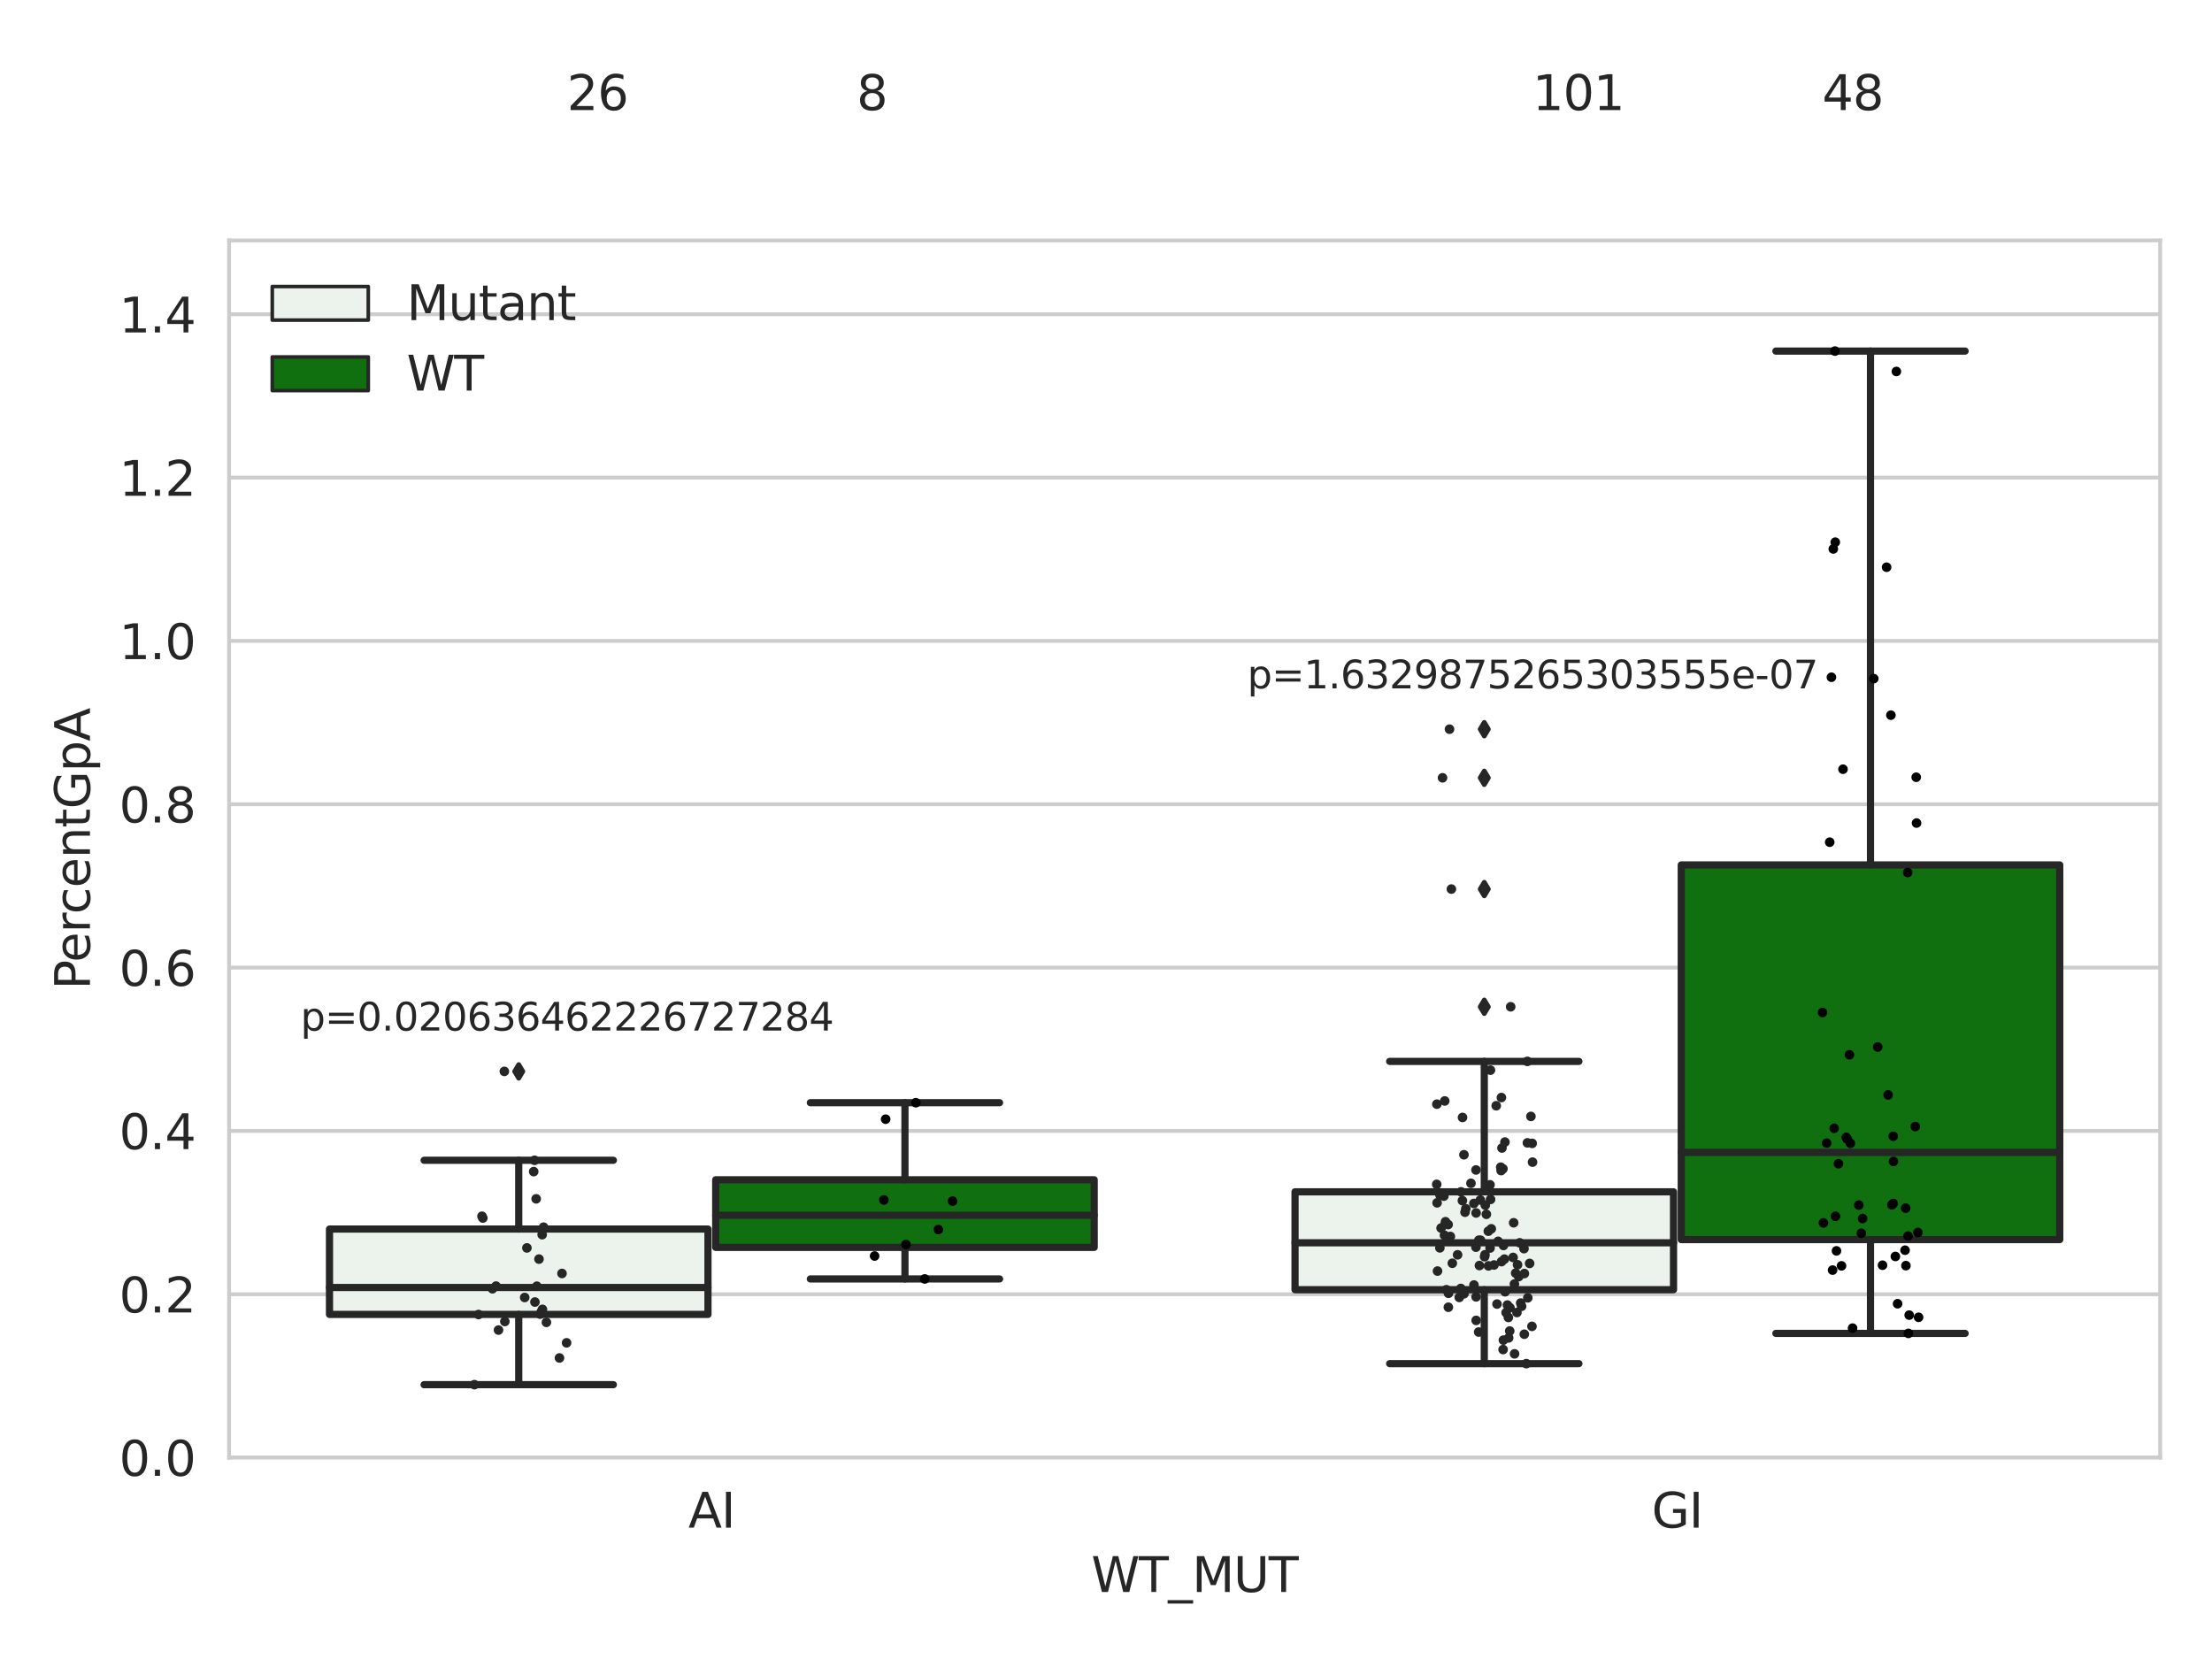<?xml version="1.0" encoding="utf-8" standalone="no"?>
<!DOCTYPE svg PUBLIC "-//W3C//DTD SVG 1.1//EN"
  "http://www.w3.org/Graphics/SVG/1.1/DTD/svg11.dtd">
<svg xmlns:xlink="http://www.w3.org/1999/xlink" width="460.8pt" height="345.6pt" viewBox="0 0 460.8 345.6" xmlns="http://www.w3.org/2000/svg" version="1.1">
 <defs>
  <style type="text/css">*{stroke-linejoin: round; stroke-linecap: butt}</style>
 </defs>
 <g id="figure_1">
  <g id="patch_1">
   <path d="M 0 345.6 
L 460.8 345.6 
L 460.8 0 
L 0 0 
z
" style="fill: #ffffff"/>
  </g>
  <g id="axes_1">
   <g id="patch_2">
    <path d="M 47.72 303.64 
L 450 303.64 
L 450 50.085 
L 47.72 50.085 
z
" style="fill: #ffffff"/>
   </g>
   <g id="matplotlib.axis_1">
    <g id="xtick_1">
     <g id="text_1">
      <!-- AI -->
      <g style="fill: #262626" transform="translate(143.395 318.238)scale(0.1 -0.1)">
       <defs>
        <path id="DejaVuSans-41" d="M 2188 4044 
L 1331 1722 
L 3047 1722 
L 2188 4044 
z
M 1831 4666 
L 2547 4666 
L 4325 0 
L 3669 0 
L 3244 1197 
L 1141 1197 
L 716 0 
L 50 0 
L 1831 4666 
z
" transform="scale(0.016)"/>
        <path id="DejaVuSans-49" d="M 628 4666 
L 1259 4666 
L 1259 0 
L 628 0 
L 628 4666 
z
" transform="scale(0.016)"/>
       </defs>
       <use xlink:href="#DejaVuSans-41"/>
       <use xlink:href="#DejaVuSans-49" x="68.408"/>
      </g>
     </g>
    </g>
    <g id="xtick_2">
     <g id="text_2">
      <!-- GI -->
      <g style="fill: #262626" transform="translate(344.081 318.238)scale(0.1 -0.1)">
       <defs>
        <path id="DejaVuSans-47" d="M 3809 666 
L 3809 1919 
L 2778 1919 
L 2778 2438 
L 4434 2438 
L 4434 434 
Q 4069 175 3628 42 
Q 3188 -91 2688 -91 
Q 1594 -91 976 548 
Q 359 1188 359 2328 
Q 359 3472 976 4111 
Q 1594 4750 2688 4750 
Q 3144 4750 3555 4637 
Q 3966 4525 4313 4306 
L 4313 3634 
Q 3963 3931 3569 4081 
Q 3175 4231 2741 4231 
Q 1884 4231 1454 3753 
Q 1025 3275 1025 2328 
Q 1025 1384 1454 906 
Q 1884 428 2741 428 
Q 3075 428 3337 486 
Q 3600 544 3809 666 
z
" transform="scale(0.016)"/>
       </defs>
       <use xlink:href="#DejaVuSans-47"/>
       <use xlink:href="#DejaVuSans-49" x="77.49"/>
      </g>
     </g>
    </g>
    <g id="text_3">
     <!-- WT_MUT -->
     <g style="fill: #262626" transform="translate(227.335 331.638)scale(0.1 -0.1)">
      <defs>
       <path id="DejaVuSans-57" d="M 213 4666 
L 850 4666 
L 1831 722 
L 2809 4666 
L 3519 4666 
L 4500 722 
L 5478 4666 
L 6119 4666 
L 4947 0 
L 4153 0 
L 3169 4050 
L 2175 0 
L 1381 0 
L 213 4666 
z
" transform="scale(0.016)"/>
       <path id="DejaVuSans-54" d="M -19 4666 
L 3928 4666 
L 3928 4134 
L 2272 4134 
L 2272 0 
L 1638 0 
L 1638 4134 
L -19 4134 
L -19 4666 
z
" transform="scale(0.016)"/>
       <path id="DejaVuSans-5f" d="M 3263 -1063 
L 3263 -1509 
L -63 -1509 
L -63 -1063 
L 3263 -1063 
z
" transform="scale(0.016)"/>
       <path id="DejaVuSans-4d" d="M 628 4666 
L 1569 4666 
L 2759 1491 
L 3956 4666 
L 4897 4666 
L 4897 0 
L 4281 0 
L 4281 4097 
L 3078 897 
L 2444 897 
L 1241 4097 
L 1241 0 
L 628 0 
L 628 4666 
z
" transform="scale(0.016)"/>
       <path id="DejaVuSans-55" d="M 556 4666 
L 1191 4666 
L 1191 1831 
Q 1191 1081 1462 751 
Q 1734 422 2344 422 
Q 2950 422 3222 751 
Q 3494 1081 3494 1831 
L 3494 4666 
L 4128 4666 
L 4128 1753 
Q 4128 841 3676 375 
Q 3225 -91 2344 -91 
Q 1459 -91 1007 375 
Q 556 841 556 1753 
L 556 4666 
z
" transform="scale(0.016)"/>
      </defs>
      <use xlink:href="#DejaVuSans-57"/>
      <use xlink:href="#DejaVuSans-54" x="98.877"/>
      <use xlink:href="#DejaVuSans-5f" x="159.961"/>
      <use xlink:href="#DejaVuSans-4d" x="209.961"/>
      <use xlink:href="#DejaVuSans-55" x="296.24"/>
      <use xlink:href="#DejaVuSans-54" x="369.434"/>
     </g>
    </g>
   </g>
   <g id="matplotlib.axis_2">
    <g id="ytick_1">
     <g id="line2d_1">
      <path d="M 47.72 303.64 
L 450 303.64 
" clip-path="url(#p37391894bb)" style="fill: none; stroke: #cccccc; stroke-width: 0.8; stroke-linecap: round"/>
     </g>
     <g id="text_4">
      <!-- 0.0 -->
      <g style="fill: #262626" transform="translate(24.817 307.439)scale(0.1 -0.1)">
       <defs>
        <path id="DejaVuSans-30" d="M 2034 4250 
Q 1547 4250 1301 3770 
Q 1056 3291 1056 2328 
Q 1056 1369 1301 889 
Q 1547 409 2034 409 
Q 2525 409 2770 889 
Q 3016 1369 3016 2328 
Q 3016 3291 2770 3770 
Q 2525 4250 2034 4250 
z
M 2034 4750 
Q 2819 4750 3233 4129 
Q 3647 3509 3647 2328 
Q 3647 1150 3233 529 
Q 2819 -91 2034 -91 
Q 1250 -91 836 529 
Q 422 1150 422 2328 
Q 422 3509 836 4129 
Q 1250 4750 2034 4750 
z
" transform="scale(0.016)"/>
        <path id="DejaVuSans-2e" d="M 684 794 
L 1344 794 
L 1344 0 
L 684 0 
L 684 794 
z
" transform="scale(0.016)"/>
       </defs>
       <use xlink:href="#DejaVuSans-30"/>
       <use xlink:href="#DejaVuSans-2e" x="63.623"/>
       <use xlink:href="#DejaVuSans-30" x="95.41"/>
      </g>
     </g>
    </g>
    <g id="ytick_2">
     <g id="line2d_2">
      <path d="M 47.72 269.614 
L 450 269.614 
" clip-path="url(#p37391894bb)" style="fill: none; stroke: #cccccc; stroke-width: 0.8; stroke-linecap: round"/>
     </g>
     <g id="text_5">
      <!-- 0.2 -->
      <g style="fill: #262626" transform="translate(24.817 273.413)scale(0.1 -0.1)">
       <defs>
        <path id="DejaVuSans-32" d="M 1228 531 
L 3431 531 
L 3431 0 
L 469 0 
L 469 531 
Q 828 903 1448 1529 
Q 2069 2156 2228 2338 
Q 2531 2678 2651 2914 
Q 2772 3150 2772 3378 
Q 2772 3750 2511 3984 
Q 2250 4219 1831 4219 
Q 1534 4219 1204 4116 
Q 875 4013 500 3803 
L 500 4441 
Q 881 4594 1212 4672 
Q 1544 4750 1819 4750 
Q 2544 4750 2975 4387 
Q 3406 4025 3406 3419 
Q 3406 3131 3298 2873 
Q 3191 2616 2906 2266 
Q 2828 2175 2409 1742 
Q 1991 1309 1228 531 
z
" transform="scale(0.016)"/>
       </defs>
       <use xlink:href="#DejaVuSans-30"/>
       <use xlink:href="#DejaVuSans-2e" x="63.623"/>
       <use xlink:href="#DejaVuSans-32" x="95.41"/>
      </g>
     </g>
    </g>
    <g id="ytick_3">
     <g id="line2d_3">
      <path d="M 47.72 235.589 
L 450 235.589 
" clip-path="url(#p37391894bb)" style="fill: none; stroke: #cccccc; stroke-width: 0.8; stroke-linecap: round"/>
     </g>
     <g id="text_6">
      <!-- 0.4 -->
      <g style="fill: #262626" transform="translate(24.817 239.388)scale(0.1 -0.1)">
       <defs>
        <path id="DejaVuSans-34" d="M 2419 4116 
L 825 1625 
L 2419 1625 
L 2419 4116 
z
M 2253 4666 
L 3047 4666 
L 3047 1625 
L 3713 1625 
L 3713 1100 
L 3047 1100 
L 3047 0 
L 2419 0 
L 2419 1100 
L 313 1100 
L 313 1709 
L 2253 4666 
z
" transform="scale(0.016)"/>
       </defs>
       <use xlink:href="#DejaVuSans-30"/>
       <use xlink:href="#DejaVuSans-2e" x="63.623"/>
       <use xlink:href="#DejaVuSans-34" x="95.41"/>
      </g>
     </g>
    </g>
    <g id="ytick_4">
     <g id="line2d_4">
      <path d="M 47.72 201.563 
L 450 201.563 
" clip-path="url(#p37391894bb)" style="fill: none; stroke: #cccccc; stroke-width: 0.8; stroke-linecap: round"/>
     </g>
     <g id="text_7">
      <!-- 0.6 -->
      <g style="fill: #262626" transform="translate(24.817 205.362)scale(0.1 -0.1)">
       <defs>
        <path id="DejaVuSans-36" d="M 2113 2584 
Q 1688 2584 1439 2293 
Q 1191 2003 1191 1497 
Q 1191 994 1439 701 
Q 1688 409 2113 409 
Q 2538 409 2786 701 
Q 3034 994 3034 1497 
Q 3034 2003 2786 2293 
Q 2538 2584 2113 2584 
z
M 3366 4563 
L 3366 3988 
Q 3128 4100 2886 4159 
Q 2644 4219 2406 4219 
Q 1781 4219 1451 3797 
Q 1122 3375 1075 2522 
Q 1259 2794 1537 2939 
Q 1816 3084 2150 3084 
Q 2853 3084 3261 2657 
Q 3669 2231 3669 1497 
Q 3669 778 3244 343 
Q 2819 -91 2113 -91 
Q 1303 -91 875 529 
Q 447 1150 447 2328 
Q 447 3434 972 4092 
Q 1497 4750 2381 4750 
Q 2619 4750 2861 4703 
Q 3103 4656 3366 4563 
z
" transform="scale(0.016)"/>
       </defs>
       <use xlink:href="#DejaVuSans-30"/>
       <use xlink:href="#DejaVuSans-2e" x="63.623"/>
       <use xlink:href="#DejaVuSans-36" x="95.41"/>
      </g>
     </g>
    </g>
    <g id="ytick_5">
     <g id="line2d_5">
      <path d="M 47.72 167.537 
L 450 167.537 
" clip-path="url(#p37391894bb)" style="fill: none; stroke: #cccccc; stroke-width: 0.8; stroke-linecap: round"/>
     </g>
     <g id="text_8">
      <!-- 0.8 -->
      <g style="fill: #262626" transform="translate(24.817 171.336)scale(0.1 -0.1)">
       <defs>
        <path id="DejaVuSans-38" d="M 2034 2216 
Q 1584 2216 1326 1975 
Q 1069 1734 1069 1313 
Q 1069 891 1326 650 
Q 1584 409 2034 409 
Q 2484 409 2743 651 
Q 3003 894 3003 1313 
Q 3003 1734 2745 1975 
Q 2488 2216 2034 2216 
z
M 1403 2484 
Q 997 2584 770 2862 
Q 544 3141 544 3541 
Q 544 4100 942 4425 
Q 1341 4750 2034 4750 
Q 2731 4750 3128 4425 
Q 3525 4100 3525 3541 
Q 3525 3141 3298 2862 
Q 3072 2584 2669 2484 
Q 3125 2378 3379 2068 
Q 3634 1759 3634 1313 
Q 3634 634 3220 271 
Q 2806 -91 2034 -91 
Q 1263 -91 848 271 
Q 434 634 434 1313 
Q 434 1759 690 2068 
Q 947 2378 1403 2484 
z
M 1172 3481 
Q 1172 3119 1398 2916 
Q 1625 2713 2034 2713 
Q 2441 2713 2670 2916 
Q 2900 3119 2900 3481 
Q 2900 3844 2670 4047 
Q 2441 4250 2034 4250 
Q 1625 4250 1398 4047 
Q 1172 3844 1172 3481 
z
" transform="scale(0.016)"/>
       </defs>
       <use xlink:href="#DejaVuSans-30"/>
       <use xlink:href="#DejaVuSans-2e" x="63.623"/>
       <use xlink:href="#DejaVuSans-38" x="95.41"/>
      </g>
     </g>
    </g>
    <g id="ytick_6">
     <g id="line2d_6">
      <path d="M 47.72 133.511 
L 450 133.511 
" clip-path="url(#p37391894bb)" style="fill: none; stroke: #cccccc; stroke-width: 0.8; stroke-linecap: round"/>
     </g>
     <g id="text_9">
      <!-- 1.0 -->
      <g style="fill: #262626" transform="translate(24.817 137.311)scale(0.1 -0.1)">
       <defs>
        <path id="DejaVuSans-31" d="M 794 531 
L 1825 531 
L 1825 4091 
L 703 3866 
L 703 4441 
L 1819 4666 
L 2450 4666 
L 2450 531 
L 3481 531 
L 3481 0 
L 794 0 
L 794 531 
z
" transform="scale(0.016)"/>
       </defs>
       <use xlink:href="#DejaVuSans-31"/>
       <use xlink:href="#DejaVuSans-2e" x="63.623"/>
       <use xlink:href="#DejaVuSans-30" x="95.41"/>
      </g>
     </g>
    </g>
    <g id="ytick_7">
     <g id="line2d_7">
      <path d="M 47.72 99.486 
L 450 99.486 
" clip-path="url(#p37391894bb)" style="fill: none; stroke: #cccccc; stroke-width: 0.8; stroke-linecap: round"/>
     </g>
     <g id="text_10">
      <!-- 1.2 -->
      <g style="fill: #262626" transform="translate(24.817 103.285)scale(0.1 -0.1)">
       <use xlink:href="#DejaVuSans-31"/>
       <use xlink:href="#DejaVuSans-2e" x="63.623"/>
       <use xlink:href="#DejaVuSans-32" x="95.41"/>
      </g>
     </g>
    </g>
    <g id="ytick_8">
     <g id="line2d_8">
      <path d="M 47.72 65.46 
L 450 65.46 
" clip-path="url(#p37391894bb)" style="fill: none; stroke: #cccccc; stroke-width: 0.8; stroke-linecap: round"/>
     </g>
     <g id="text_11">
      <!-- 1.4 -->
      <g style="fill: #262626" transform="translate(24.817 69.259)scale(0.1 -0.1)">
       <use xlink:href="#DejaVuSans-31"/>
       <use xlink:href="#DejaVuSans-2e" x="63.623"/>
       <use xlink:href="#DejaVuSans-34" x="95.41"/>
      </g>
     </g>
    </g>
    <g id="text_12">
     <!-- PercentGpA -->
     <g style="fill: #262626" transform="translate(18.737 206.139)rotate(-90)scale(0.1 -0.1)">
      <defs>
       <path id="DejaVuSans-50" d="M 1259 4147 
L 1259 2394 
L 2053 2394 
Q 2494 2394 2734 2622 
Q 2975 2850 2975 3272 
Q 2975 3691 2734 3919 
Q 2494 4147 2053 4147 
L 1259 4147 
z
M 628 4666 
L 2053 4666 
Q 2838 4666 3239 4311 
Q 3641 3956 3641 3272 
Q 3641 2581 3239 2228 
Q 2838 1875 2053 1875 
L 1259 1875 
L 1259 0 
L 628 0 
L 628 4666 
z
" transform="scale(0.016)"/>
       <path id="DejaVuSans-65" d="M 3597 1894 
L 3597 1613 
L 953 1613 
Q 991 1019 1311 708 
Q 1631 397 2203 397 
Q 2534 397 2845 478 
Q 3156 559 3463 722 
L 3463 178 
Q 3153 47 2828 -22 
Q 2503 -91 2169 -91 
Q 1331 -91 842 396 
Q 353 884 353 1716 
Q 353 2575 817 3079 
Q 1281 3584 2069 3584 
Q 2775 3584 3186 3129 
Q 3597 2675 3597 1894 
z
M 3022 2063 
Q 3016 2534 2758 2815 
Q 2500 3097 2075 3097 
Q 1594 3097 1305 2825 
Q 1016 2553 972 2059 
L 3022 2063 
z
" transform="scale(0.016)"/>
       <path id="DejaVuSans-72" d="M 2631 2963 
Q 2534 3019 2420 3045 
Q 2306 3072 2169 3072 
Q 1681 3072 1420 2755 
Q 1159 2438 1159 1844 
L 1159 0 
L 581 0 
L 581 3500 
L 1159 3500 
L 1159 2956 
Q 1341 3275 1631 3429 
Q 1922 3584 2338 3584 
Q 2397 3584 2469 3576 
Q 2541 3569 2628 3553 
L 2631 2963 
z
" transform="scale(0.016)"/>
       <path id="DejaVuSans-63" d="M 3122 3366 
L 3122 2828 
Q 2878 2963 2633 3030 
Q 2388 3097 2138 3097 
Q 1578 3097 1268 2742 
Q 959 2388 959 1747 
Q 959 1106 1268 751 
Q 1578 397 2138 397 
Q 2388 397 2633 464 
Q 2878 531 3122 666 
L 3122 134 
Q 2881 22 2623 -34 
Q 2366 -91 2075 -91 
Q 1284 -91 818 406 
Q 353 903 353 1747 
Q 353 2603 823 3093 
Q 1294 3584 2113 3584 
Q 2378 3584 2631 3529 
Q 2884 3475 3122 3366 
z
" transform="scale(0.016)"/>
       <path id="DejaVuSans-6e" d="M 3513 2113 
L 3513 0 
L 2938 0 
L 2938 2094 
Q 2938 2591 2744 2837 
Q 2550 3084 2163 3084 
Q 1697 3084 1428 2787 
Q 1159 2491 1159 1978 
L 1159 0 
L 581 0 
L 581 3500 
L 1159 3500 
L 1159 2956 
Q 1366 3272 1645 3428 
Q 1925 3584 2291 3584 
Q 2894 3584 3203 3211 
Q 3513 2838 3513 2113 
z
" transform="scale(0.016)"/>
       <path id="DejaVuSans-74" d="M 1172 4494 
L 1172 3500 
L 2356 3500 
L 2356 3053 
L 1172 3053 
L 1172 1153 
Q 1172 725 1289 603 
Q 1406 481 1766 481 
L 2356 481 
L 2356 0 
L 1766 0 
Q 1100 0 847 248 
Q 594 497 594 1153 
L 594 3053 
L 172 3053 
L 172 3500 
L 594 3500 
L 594 4494 
L 1172 4494 
z
" transform="scale(0.016)"/>
       <path id="DejaVuSans-70" d="M 1159 525 
L 1159 -1331 
L 581 -1331 
L 581 3500 
L 1159 3500 
L 1159 2969 
Q 1341 3281 1617 3432 
Q 1894 3584 2278 3584 
Q 2916 3584 3314 3078 
Q 3713 2572 3713 1747 
Q 3713 922 3314 415 
Q 2916 -91 2278 -91 
Q 1894 -91 1617 61 
Q 1341 213 1159 525 
z
M 3116 1747 
Q 3116 2381 2855 2742 
Q 2594 3103 2138 3103 
Q 1681 3103 1420 2742 
Q 1159 2381 1159 1747 
Q 1159 1113 1420 752 
Q 1681 391 2138 391 
Q 2594 391 2855 752 
Q 3116 1113 3116 1747 
z
" transform="scale(0.016)"/>
      </defs>
      <use xlink:href="#DejaVuSans-50"/>
      <use xlink:href="#DejaVuSans-65" x="56.678"/>
      <use xlink:href="#DejaVuSans-72" x="118.201"/>
      <use xlink:href="#DejaVuSans-63" x="157.064"/>
      <use xlink:href="#DejaVuSans-65" x="212.045"/>
      <use xlink:href="#DejaVuSans-6e" x="273.568"/>
      <use xlink:href="#DejaVuSans-74" x="336.947"/>
      <use xlink:href="#DejaVuSans-47" x="376.156"/>
      <use xlink:href="#DejaVuSans-70" x="453.646"/>
      <use xlink:href="#DejaVuSans-41" x="517.123"/>
     </g>
    </g>
   </g>
   <g id="patch_3">
    <path d="M 68.639 273.819 
L 147.485 273.819 
L 147.485 256.033 
L 68.639 256.033 
L 68.639 273.819 
z
" clip-path="url(#p37391894bb)" style="fill: #ecf2ec; stroke: #262626; stroke-width: 1.5; stroke-linejoin: miter"/>
   </g>
   <g id="patch_4">
    <path d="M 149.095 259.85 
L 227.941 259.85 
L 227.941 245.769 
L 149.095 245.769 
L 149.095 259.85 
z
" clip-path="url(#p37391894bb)" style="fill: #107010; stroke: #262626; stroke-width: 1.5; stroke-linejoin: miter"/>
   </g>
   <g id="patch_5">
    <path d="M 269.779 268.671 
L 348.625 268.671 
L 348.625 248.279 
L 269.779 248.279 
L 269.779 268.671 
z
" clip-path="url(#p37391894bb)" style="fill: #ecf2ec; stroke: #262626; stroke-width: 1.5; stroke-linejoin: miter"/>
   </g>
   <g id="patch_6">
    <path d="M 350.235 258.236 
L 429.081 258.236 
L 429.081 180.18 
L 350.235 180.18 
L 350.235 258.236 
z
" clip-path="url(#p37391894bb)" style="fill: #107010; stroke: #262626; stroke-width: 1.5; stroke-linejoin: miter"/>
   </g>
   <g id="patch_7">
    <path d="M 148.29 303.64 
L 148.29 303.64 
L 148.29 303.64 
L 148.29 303.64 
z
" clip-path="url(#p37391894bb)" style="fill: #ecf2ec; stroke: #262626; stroke-width: 0.75; stroke-linejoin: miter"/>
   </g>
   <g id="patch_8">
    <path d="M 148.29 303.64 
L 148.29 303.64 
L 148.29 303.64 
L 148.29 303.64 
z
" clip-path="url(#p37391894bb)" style="fill: #107010; stroke: #262626; stroke-width: 0.75; stroke-linejoin: miter"/>
   </g>
   <g id="PathCollection_1"/>
   <g id="PathCollection_2"/>
   <g id="line2d_9">
    <path d="M 108.062 273.819 
L 108.062 288.453 
" clip-path="url(#p37391894bb)" style="fill: none; stroke: #262626; stroke-width: 1.5; stroke-linecap: round"/>
   </g>
   <g id="line2d_10">
    <path d="M 108.062 256.033 
L 108.062 241.709 
" clip-path="url(#p37391894bb)" style="fill: none; stroke: #262626; stroke-width: 1.5; stroke-linecap: round"/>
   </g>
   <g id="line2d_11">
    <path d="M 88.35 288.453 
L 127.774 288.453 
" clip-path="url(#p37391894bb)" style="fill: none; stroke: #262626; stroke-width: 1.5; stroke-linecap: round"/>
   </g>
   <g id="line2d_12">
    <path d="M 88.35 241.709 
L 127.774 241.709 
" clip-path="url(#p37391894bb)" style="fill: none; stroke: #262626; stroke-width: 1.5; stroke-linecap: round"/>
   </g>
   <g id="line2d_13">
    <defs>
     <path id="m4428e14d95" d="M -0 1.414 
L 0.849 0 
L 0 -1.414 
L -0.849 -0 
z
" style="stroke: #262626; stroke-linejoin: miter"/>
    </defs>
    <g clip-path="url(#p37391894bb)">
     <use xlink:href="#m4428e14d95" x="108.062" y="223.193" style="fill: #262626; stroke: #262626; stroke-linejoin: miter"/>
    </g>
   </g>
   <g id="line2d_14">
    <path d="M 188.518 259.85 
L 188.518 266.427 
" clip-path="url(#p37391894bb)" style="fill: none; stroke: #262626; stroke-width: 1.5; stroke-linecap: round"/>
   </g>
   <g id="line2d_15">
    <path d="M 188.518 245.769 
L 188.518 229.714 
" clip-path="url(#p37391894bb)" style="fill: none; stroke: #262626; stroke-width: 1.5; stroke-linecap: round"/>
   </g>
   <g id="line2d_16">
    <path d="M 168.806 266.427 
L 208.23 266.427 
" clip-path="url(#p37391894bb)" style="fill: none; stroke: #262626; stroke-width: 1.5; stroke-linecap: round"/>
   </g>
   <g id="line2d_17">
    <path d="M 168.806 229.714 
L 208.23 229.714 
" clip-path="url(#p37391894bb)" style="fill: none; stroke: #262626; stroke-width: 1.5; stroke-linecap: round"/>
   </g>
   <g id="line2d_18"/>
   <g id="line2d_19">
    <path d="M 309.202 268.671 
L 309.202 284.071 
" clip-path="url(#p37391894bb)" style="fill: none; stroke: #262626; stroke-width: 1.5; stroke-linecap: round"/>
   </g>
   <g id="line2d_20">
    <path d="M 309.202 248.279 
L 309.202 221.105 
" clip-path="url(#p37391894bb)" style="fill: none; stroke: #262626; stroke-width: 1.5; stroke-linecap: round"/>
   </g>
   <g id="line2d_21">
    <path d="M 289.49 284.071 
L 328.914 284.071 
" clip-path="url(#p37391894bb)" style="fill: none; stroke: #262626; stroke-width: 1.5; stroke-linecap: round"/>
   </g>
   <g id="line2d_22">
    <path d="M 289.49 221.105 
L 328.914 221.105 
" clip-path="url(#p37391894bb)" style="fill: none; stroke: #262626; stroke-width: 1.5; stroke-linecap: round"/>
   </g>
   <g id="line2d_23">
    <g clip-path="url(#p37391894bb)">
     <use xlink:href="#m4428e14d95" x="309.202" y="162.031" style="fill: #262626; stroke: #262626; stroke-linejoin: miter"/>
     <use xlink:href="#m4428e14d95" x="309.202" y="185.211" style="fill: #262626; stroke: #262626; stroke-linejoin: miter"/>
     <use xlink:href="#m4428e14d95" x="309.202" y="209.732" style="fill: #262626; stroke: #262626; stroke-linejoin: miter"/>
     <use xlink:href="#m4428e14d95" x="309.202" y="151.904" style="fill: #262626; stroke: #262626; stroke-linejoin: miter"/>
    </g>
   </g>
   <g id="line2d_24">
    <path d="M 389.658 258.236 
L 389.658 277.771 
" clip-path="url(#p37391894bb)" style="fill: none; stroke: #262626; stroke-width: 1.5; stroke-linecap: round"/>
   </g>
   <g id="line2d_25">
    <path d="M 389.658 180.18 
L 389.658 73.136 
" clip-path="url(#p37391894bb)" style="fill: none; stroke: #262626; stroke-width: 1.5; stroke-linecap: round"/>
   </g>
   <g id="line2d_26">
    <path d="M 369.946 277.771 
L 409.37 277.771 
" clip-path="url(#p37391894bb)" style="fill: none; stroke: #262626; stroke-width: 1.5; stroke-linecap: round"/>
   </g>
   <g id="line2d_27">
    <path d="M 369.946 73.136 
L 409.37 73.136 
" clip-path="url(#p37391894bb)" style="fill: none; stroke: #262626; stroke-width: 1.5; stroke-linecap: round"/>
   </g>
   <g id="line2d_28"/>
   <g id="line2d_29">
    <path d="M 68.639 268.208 
L 147.485 268.208 
" clip-path="url(#p37391894bb)" style="fill: none; stroke: #262626; stroke-width: 1.5; stroke-linecap: round"/>
   </g>
   <g id="line2d_30">
    <path d="M 149.095 253.172 
L 227.941 253.172 
" clip-path="url(#p37391894bb)" style="fill: none; stroke: #262626; stroke-width: 1.5; stroke-linecap: round"/>
   </g>
   <g id="line2d_31">
    <path d="M 269.779 258.9 
L 348.625 258.9 
" clip-path="url(#p37391894bb)" style="fill: none; stroke: #262626; stroke-width: 1.5; stroke-linecap: round"/>
   </g>
   <g id="line2d_32">
    <path d="M 350.235 240.064 
L 429.081 240.064 
" clip-path="url(#p37391894bb)" style="fill: none; stroke: #262626; stroke-width: 1.5; stroke-linecap: round"/>
   </g>
   <g id="patch_9">
    <path d="M 47.72 303.64 
L 47.72 50.085 
" style="fill: none; stroke: #cccccc; stroke-width: 0.8; stroke-linejoin: miter; stroke-linecap: square"/>
   </g>
   <g id="patch_10">
    <path d="M 450 303.64 
L 450 50.085 
" style="fill: none; stroke: #cccccc; stroke-width: 0.8; stroke-linejoin: miter; stroke-linecap: square"/>
   </g>
   <g id="patch_11">
    <path d="M 47.72 303.64 
L 450 303.64 
" style="fill: none; stroke: #cccccc; stroke-width: 0.8; stroke-linejoin: miter; stroke-linecap: square"/>
   </g>
   <g id="patch_12">
    <path d="M 47.72 50.085 
L 450 50.085 
" style="fill: none; stroke: #cccccc; stroke-width: 0.8; stroke-linejoin: miter; stroke-linecap: square"/>
   </g>
   <g id="PathCollection_3">
    <defs>
     <path id="C0_0_f6fccc09ba" d="M 0 1 
C 0.265 1 0.52 0.895 0.707 0.707 
C 0.895 0.52 1 0.265 1 -0 
C 1 -0.265 0.895 -0.52 0.707 -0.707 
C 0.52 -0.895 0.265 -1 0 -1 
C -0.265 -1 -0.52 -0.895 -0.707 -0.707 
C -0.895 -0.52 -1 -0.265 -1 0 
C -1 0.265 -0.895 0.52 -0.707 0.707 
C -0.52 0.895 -0.265 1 0 1 
z
"/>
    </defs>
    <g clip-path="url(#p37391894bb)">
     <use xlink:href="#C0_0_f6fccc09ba" x="102.586" y="268.472" style="fill: #262626"/>
    </g>
    <g clip-path="url(#p37391894bb)">
     <use xlink:href="#C0_0_f6fccc09ba" x="111.438" y="271.238" style="fill: #262626"/>
    </g>
    <g clip-path="url(#p37391894bb)">
     <use xlink:href="#C0_0_f6fccc09ba" x="111.836" y="267.943" style="fill: #262626"/>
    </g>
    <g clip-path="url(#p37391894bb)">
     <use xlink:href="#C0_0_f6fccc09ba" x="103.337" y="267.916" style="fill: #262626"/>
    </g>
    <g clip-path="url(#p37391894bb)">
     <use xlink:href="#C0_0_f6fccc09ba" x="116.549" y="282.887" style="fill: #262626"/>
    </g>
    <g clip-path="url(#p37391894bb)">
     <use xlink:href="#C0_0_f6fccc09ba" x="112.283" y="262.291" style="fill: #262626"/>
    </g>
    <g clip-path="url(#p37391894bb)">
     <use xlink:href="#C0_0_f6fccc09ba" x="111.178" y="244.067" style="fill: #262626"/>
    </g>
    <g clip-path="url(#p37391894bb)">
     <use xlink:href="#C0_0_f6fccc09ba" x="117.074" y="265.283" style="fill: #262626"/>
    </g>
    <g clip-path="url(#p37391894bb)">
     <use xlink:href="#C0_0_f6fccc09ba" x="113.001" y="272.766" style="fill: #262626"/>
    </g>
    <g clip-path="url(#p37391894bb)">
     <use xlink:href="#C0_0_f6fccc09ba" x="105.17" y="275.295" style="fill: #262626"/>
    </g>
    <g clip-path="url(#p37391894bb)">
     <use xlink:href="#C0_0_f6fccc09ba" x="100.406" y="253.365" style="fill: #262626"/>
    </g>
    <g clip-path="url(#p37391894bb)">
     <use xlink:href="#C0_0_f6fccc09ba" x="98.825" y="288.453" style="fill: #262626"/>
    </g>
    <g clip-path="url(#p37391894bb)">
     <use xlink:href="#C0_0_f6fccc09ba" x="109.302" y="270.289" style="fill: #262626"/>
    </g>
    <g clip-path="url(#p37391894bb)">
     <use xlink:href="#C0_0_f6fccc09ba" x="113.237" y="255.643" style="fill: #262626"/>
    </g>
    <g clip-path="url(#p37391894bb)">
     <use xlink:href="#C0_0_f6fccc09ba" x="113.827" y="275.47" style="fill: #262626"/>
    </g>
    <g clip-path="url(#p37391894bb)">
     <use xlink:href="#C0_0_f6fccc09ba" x="103.847" y="277.074" style="fill: #262626"/>
    </g>
    <g clip-path="url(#p37391894bb)">
     <use xlink:href="#C0_0_f6fccc09ba" x="112.943" y="257.204" style="fill: #262626"/>
    </g>
    <g clip-path="url(#p37391894bb)">
     <use xlink:href="#C0_0_f6fccc09ba" x="112.51" y="273.755" style="fill: #262626"/>
    </g>
    <g clip-path="url(#p37391894bb)">
     <use xlink:href="#C0_0_f6fccc09ba" x="100.588" y="253.736" style="fill: #262626"/>
    </g>
    <g clip-path="url(#p37391894bb)">
     <use xlink:href="#C0_0_f6fccc09ba" x="118.03" y="279.733" style="fill: #262626"/>
    </g>
    <g clip-path="url(#p37391894bb)">
     <use xlink:href="#C0_0_f6fccc09ba" x="99.688" y="273.84" style="fill: #262626"/>
    </g>
    <g clip-path="url(#p37391894bb)">
     <use xlink:href="#C0_0_f6fccc09ba" x="111.692" y="249.74" style="fill: #262626"/>
    </g>
    <g clip-path="url(#p37391894bb)">
     <use xlink:href="#C0_0_f6fccc09ba" x="112.767" y="273.271" style="fill: #262626"/>
    </g>
    <g clip-path="url(#p37391894bb)">
     <use xlink:href="#C0_0_f6fccc09ba" x="109.763" y="259.963" style="fill: #262626"/>
    </g>
    <g clip-path="url(#p37391894bb)">
     <use xlink:href="#C0_0_f6fccc09ba" x="105.067" y="223.193" style="fill: #262626"/>
    </g>
    <g clip-path="url(#p37391894bb)">
     <use xlink:href="#C0_0_f6fccc09ba" x="111.36" y="241.709" style="fill: #262626"/>
    </g>
   </g>
   <g id="PathCollection_4">
    <defs>
     <path id="C1_0_6b7187d44e" d="M 0 1 
C 0.265 1 0.52 0.895 0.707 0.707 
C 0.895 0.52 1 0.265 1 -0 
C 1 -0.265 0.895 -0.52 0.707 -0.707 
C 0.52 -0.895 0.265 -1 0 -1 
C -0.265 -1 -0.52 -0.895 -0.707 -0.707 
C -0.895 -0.52 -1 -0.265 -1 0 
C -1 0.265 -0.895 0.52 -0.707 0.707 
C -0.52 0.895 -0.265 1 0 1 
z
"/>
    </defs>
    <g clip-path="url(#p37391894bb)">
     <use xlink:href="#C1_0_6b7187d44e" x="184.127" y="249.975"/>
    </g>
    <g clip-path="url(#p37391894bb)">
     <use xlink:href="#C1_0_6b7187d44e" x="192.637" y="266.427"/>
    </g>
    <g clip-path="url(#p37391894bb)">
     <use xlink:href="#C1_0_6b7187d44e" x="182.195" y="261.647"/>
    </g>
    <g clip-path="url(#p37391894bb)">
     <use xlink:href="#C1_0_6b7187d44e" x="184.497" y="233.148"/>
    </g>
    <g clip-path="url(#p37391894bb)">
     <use xlink:href="#C1_0_6b7187d44e" x="190.791" y="229.714"/>
    </g>
    <g clip-path="url(#p37391894bb)">
     <use xlink:href="#C1_0_6b7187d44e" x="198.438" y="250.209"/>
    </g>
    <g clip-path="url(#p37391894bb)">
     <use xlink:href="#C1_0_6b7187d44e" x="188.724" y="259.25"/>
    </g>
    <g clip-path="url(#p37391894bb)">
     <use xlink:href="#C1_0_6b7187d44e" x="195.469" y="256.136"/>
    </g>
   </g>
   <g id="PathCollection_5">
    <defs>
     <path id="C2_0_6d9bf5efb3" d="M 0 1 
C 0.265 1 0.52 0.895 0.707 0.707 
C 0.895 0.52 1 0.265 1 -0 
C 1 -0.265 0.895 -0.52 0.707 -0.707 
C 0.52 -0.895 0.265 -1 0 -1 
C -0.265 -1 -0.52 -0.895 -0.707 -0.707 
C -0.895 -0.52 -1 -0.265 -1 0 
C -1 0.265 -0.895 0.52 -0.707 0.707 
C -0.52 0.895 -0.265 1 0 1 
z
"/>
    </defs>
    <g clip-path="url(#p37391894bb)">
     <use xlink:href="#C2_0_6d9bf5efb3" x="305.19" y="252.525" style="fill: #262626"/>
    </g>
    <g clip-path="url(#p37391894bb)">
     <use xlink:href="#C2_0_6d9bf5efb3" x="302.137" y="257.578" style="fill: #262626"/>
    </g>
    <g clip-path="url(#p37391894bb)">
     <use xlink:href="#C2_0_6d9bf5efb3" x="300.779" y="249.178" style="fill: #262626"/>
    </g>
    <g clip-path="url(#p37391894bb)">
     <use xlink:href="#C2_0_6d9bf5efb3" x="299.46" y="264.787" style="fill: #262626"/>
    </g>
    <g clip-path="url(#p37391894bb)">
     <use xlink:href="#C2_0_6d9bf5efb3" x="312.089" y="258.593" style="fill: #262626"/>
    </g>
    <g clip-path="url(#p37391894bb)">
     <use xlink:href="#C2_0_6d9bf5efb3" x="310.511" y="249.858" style="fill: #262626"/>
    </g>
    <g clip-path="url(#p37391894bb)">
     <use xlink:href="#C2_0_6d9bf5efb3" x="314.28" y="278.715" style="fill: #262626"/>
    </g>
    <g clip-path="url(#p37391894bb)">
     <use xlink:href="#C2_0_6d9bf5efb3" x="318.919" y="232.571" style="fill: #262626"/>
    </g>
    <g clip-path="url(#p37391894bb)">
     <use xlink:href="#C2_0_6d9bf5efb3" x="317.541" y="277.941" style="fill: #262626"/>
    </g>
    <g clip-path="url(#p37391894bb)">
     <use xlink:href="#C2_0_6d9bf5efb3" x="315.323" y="254.726" style="fill: #262626"/>
    </g>
    <g clip-path="url(#p37391894bb)">
     <use xlink:href="#C2_0_6d9bf5efb3" x="309.353" y="261.387" style="fill: #262626"/>
    </g>
    <g clip-path="url(#p37391894bb)">
     <use xlink:href="#C2_0_6d9bf5efb3" x="299.949" y="259.954" style="fill: #262626"/>
    </g>
    <g clip-path="url(#p37391894bb)">
     <use xlink:href="#C2_0_6d9bf5efb3" x="304.362" y="248.279" style="fill: #262626"/>
    </g>
    <g clip-path="url(#p37391894bb)">
     <use xlink:href="#C2_0_6d9bf5efb3" x="301.023" y="255.065" style="fill: #262626"/>
    </g>
    <g clip-path="url(#p37391894bb)">
     <use xlink:href="#C2_0_6d9bf5efb3" x="316.131" y="263.472" style="fill: #262626"/>
    </g>
    <g clip-path="url(#p37391894bb)">
     <use xlink:href="#C2_0_6d9bf5efb3" x="305.352" y="251.801" style="fill: #262626"/>
    </g>
    <g clip-path="url(#p37391894bb)">
     <use xlink:href="#C2_0_6d9bf5efb3" x="310.662" y="255.985" style="fill: #262626"/>
    </g>
    <g clip-path="url(#p37391894bb)">
     <use xlink:href="#C2_0_6d9bf5efb3" x="313.092" y="243.479" style="fill: #262626"/>
    </g>
    <g clip-path="url(#p37391894bb)">
     <use xlink:href="#C2_0_6d9bf5efb3" x="307.511" y="275.064" style="fill: #262626"/>
    </g>
    <g clip-path="url(#p37391894bb)">
     <use xlink:href="#C2_0_6d9bf5efb3" x="319.181" y="238.184" style="fill: #262626"/>
    </g>
    <g clip-path="url(#p37391894bb)">
     <use xlink:href="#C2_0_6d9bf5efb3" x="302.546" y="263.159" style="fill: #262626"/>
    </g>
    <g clip-path="url(#p37391894bb)">
     <use xlink:href="#C2_0_6d9bf5efb3" x="300.507" y="162.031" style="fill: #262626"/>
    </g>
    <g clip-path="url(#p37391894bb)">
     <use xlink:href="#C2_0_6d9bf5efb3" x="307.053" y="267.693" style="fill: #262626"/>
    </g>
    <g clip-path="url(#p37391894bb)">
     <use xlink:href="#C2_0_6d9bf5efb3" x="312.631" y="243.147" style="fill: #262626"/>
    </g>
    <g clip-path="url(#p37391894bb)">
     <use xlink:href="#C2_0_6d9bf5efb3" x="307.466" y="259.809" style="fill: #262626"/>
    </g>
    <g clip-path="url(#p37391894bb)">
     <use xlink:href="#C2_0_6d9bf5efb3" x="313.543" y="269.097" style="fill: #262626"/>
    </g>
    <g clip-path="url(#p37391894bb)">
     <use xlink:href="#C2_0_6d9bf5efb3" x="312.785" y="262.824" style="fill: #262626"/>
    </g>
    <g clip-path="url(#p37391894bb)">
     <use xlink:href="#C2_0_6d9bf5efb3" x="311.231" y="263.521" style="fill: #262626"/>
    </g>
    <g clip-path="url(#p37391894bb)">
     <use xlink:href="#C2_0_6d9bf5efb3" x="313.126" y="281.137" style="fill: #262626"/>
    </g>
    <g clip-path="url(#p37391894bb)">
     <use xlink:href="#C2_0_6d9bf5efb3" x="308.034" y="277.485" style="fill: #262626"/>
    </g>
    <g clip-path="url(#p37391894bb)">
     <use xlink:href="#C2_0_6d9bf5efb3" x="301.308" y="268.671" style="fill: #262626"/>
    </g>
    <g clip-path="url(#p37391894bb)">
     <use xlink:href="#C2_0_6d9bf5efb3" x="299.328" y="230.014" style="fill: #262626"/>
    </g>
    <g clip-path="url(#p37391894bb)">
     <use xlink:href="#C2_0_6d9bf5efb3" x="317.962" y="284.071" style="fill: #262626"/>
    </g>
    <g clip-path="url(#p37391894bb)">
     <use xlink:href="#C2_0_6d9bf5efb3" x="310.393" y="246.815" style="fill: #262626"/>
    </g>
    <g clip-path="url(#p37391894bb)">
     <use xlink:href="#C2_0_6d9bf5efb3" x="314.504" y="277.273" style="fill: #262626"/>
    </g>
    <g clip-path="url(#p37391894bb)">
     <use xlink:href="#C2_0_6d9bf5efb3" x="315.482" y="267.486" style="fill: #262626"/>
    </g>
    <g clip-path="url(#p37391894bb)">
     <use xlink:href="#C2_0_6d9bf5efb3" x="310.492" y="222.927" style="fill: #262626"/>
    </g>
    <g clip-path="url(#p37391894bb)">
     <use xlink:href="#C2_0_6d9bf5efb3" x="318.179" y="221.105" style="fill: #262626"/>
    </g>
    <g clip-path="url(#p37391894bb)">
     <use xlink:href="#C2_0_6d9bf5efb3" x="318.269" y="270.362" style="fill: #262626"/>
    </g>
    <g clip-path="url(#p37391894bb)">
     <use xlink:href="#C2_0_6d9bf5efb3" x="300.205" y="255.827" style="fill: #262626"/>
    </g>
    <g clip-path="url(#p37391894bb)">
     <use xlink:href="#C2_0_6d9bf5efb3" x="313.189" y="279.171" style="fill: #262626"/>
    </g>
    <g clip-path="url(#p37391894bb)">
     <use xlink:href="#C2_0_6d9bf5efb3" x="318.185" y="238.078" style="fill: #262626"/>
    </g>
    <g clip-path="url(#p37391894bb)">
     <use xlink:href="#C2_0_6d9bf5efb3" x="299.293" y="246.72" style="fill: #262626"/>
    </g>
    <g clip-path="url(#p37391894bb)">
     <use xlink:href="#C2_0_6d9bf5efb3" x="309.262" y="261.794" style="fill: #262626"/>
    </g>
    <g clip-path="url(#p37391894bb)">
     <use xlink:href="#C2_0_6d9bf5efb3" x="311.69" y="230.345" style="fill: #262626"/>
    </g>
    <g clip-path="url(#p37391894bb)">
     <use xlink:href="#C2_0_6d9bf5efb3" x="300.965" y="229.35" style="fill: #262626"/>
    </g>
    <g clip-path="url(#p37391894bb)">
     <use xlink:href="#C2_0_6d9bf5efb3" x="318.648" y="263.197" style="fill: #262626"/>
    </g>
    <g clip-path="url(#p37391894bb)">
     <use xlink:href="#C2_0_6d9bf5efb3" x="308.383" y="249.981" style="fill: #262626"/>
    </g>
    <g clip-path="url(#p37391894bb)">
     <use xlink:href="#C2_0_6d9bf5efb3" x="310.044" y="256.485" style="fill: #262626"/>
    </g>
    <g clip-path="url(#p37391894bb)">
     <use xlink:href="#C2_0_6d9bf5efb3" x="304.973" y="269.518" style="fill: #262626"/>
    </g>
    <g clip-path="url(#p37391894bb)">
     <use xlink:href="#C2_0_6d9bf5efb3" x="299.372" y="250.572" style="fill: #262626"/>
    </g>
    <g clip-path="url(#p37391894bb)">
     <use xlink:href="#C2_0_6d9bf5efb3" x="315.511" y="282.029" style="fill: #262626"/>
    </g>
    <g clip-path="url(#p37391894bb)">
     <use xlink:href="#C2_0_6d9bf5efb3" x="308.433" y="258.367" style="fill: #262626"/>
    </g>
    <g clip-path="url(#p37391894bb)">
     <use xlink:href="#C2_0_6d9bf5efb3" x="307.477" y="243.723" style="fill: #262626"/>
    </g>
    <g clip-path="url(#p37391894bb)">
     <use xlink:href="#C2_0_6d9bf5efb3" x="308.068" y="258.361" style="fill: #262626"/>
    </g>
    <g clip-path="url(#p37391894bb)">
     <use xlink:href="#C2_0_6d9bf5efb3" x="308.194" y="263.634" style="fill: #262626"/>
    </g>
    <g clip-path="url(#p37391894bb)">
     <use xlink:href="#C2_0_6d9bf5efb3" x="304.668" y="232.786" style="fill: #262626"/>
    </g>
    <g clip-path="url(#p37391894bb)">
     <use xlink:href="#C2_0_6d9bf5efb3" x="301.718" y="272.319" style="fill: #262626"/>
    </g>
    <g clip-path="url(#p37391894bb)">
     <use xlink:href="#C2_0_6d9bf5efb3" x="317.557" y="265.304" style="fill: #262626"/>
    </g>
    <g clip-path="url(#p37391894bb)">
     <use xlink:href="#C2_0_6d9bf5efb3" x="304.968" y="240.558" style="fill: #262626"/>
    </g>
    <g clip-path="url(#p37391894bb)">
     <use xlink:href="#C2_0_6d9bf5efb3" x="307.038" y="250.701" style="fill: #262626"/>
    </g>
    <g clip-path="url(#p37391894bb)">
     <use xlink:href="#C2_0_6d9bf5efb3" x="302.35" y="185.211" style="fill: #262626"/>
    </g>
    <g clip-path="url(#p37391894bb)">
     <use xlink:href="#C2_0_6d9bf5efb3" x="314.223" y="274.455" style="fill: #262626"/>
    </g>
    <g clip-path="url(#p37391894bb)">
     <use xlink:href="#C2_0_6d9bf5efb3" x="316.377" y="265.939" style="fill: #262626"/>
    </g>
    <g clip-path="url(#p37391894bb)">
     <use xlink:href="#C2_0_6d9bf5efb3" x="313.203" y="259.452" style="fill: #262626"/>
    </g>
    <g clip-path="url(#p37391894bb)">
     <use xlink:href="#C2_0_6d9bf5efb3" x="304.643" y="250.112" style="fill: #262626"/>
    </g>
    <g clip-path="url(#p37391894bb)">
     <use xlink:href="#C2_0_6d9bf5efb3" x="304.313" y="268.41" style="fill: #262626"/>
    </g>
    <g clip-path="url(#p37391894bb)">
     <use xlink:href="#C2_0_6d9bf5efb3" x="307.5" y="270.16" style="fill: #262626"/>
    </g>
    <g clip-path="url(#p37391894bb)">
     <use xlink:href="#C2_0_6d9bf5efb3" x="301.747" y="269.418" style="fill: #262626"/>
    </g>
    <g clip-path="url(#p37391894bb)">
     <use xlink:href="#C2_0_6d9bf5efb3" x="315.744" y="265.215" style="fill: #262626"/>
    </g>
    <g clip-path="url(#p37391894bb)">
     <use xlink:href="#C2_0_6d9bf5efb3" x="317.478" y="260.115" style="fill: #262626"/>
    </g>
    <g clip-path="url(#p37391894bb)">
     <use xlink:href="#C2_0_6d9bf5efb3" x="310.41" y="259.985" style="fill: #262626"/>
    </g>
    <g clip-path="url(#p37391894bb)">
     <use xlink:href="#C2_0_6d9bf5efb3" x="303.994" y="270.277" style="fill: #262626"/>
    </g>
    <g clip-path="url(#p37391894bb)">
     <use xlink:href="#C2_0_6d9bf5efb3" x="316.785" y="271.454" style="fill: #262626"/>
    </g>
    <g clip-path="url(#p37391894bb)">
     <use xlink:href="#C2_0_6d9bf5efb3" x="307.499" y="252.679" style="fill: #262626"/>
    </g>
    <g clip-path="url(#p37391894bb)">
     <use xlink:href="#C2_0_6d9bf5efb3" x="309.638" y="252.961" style="fill: #262626"/>
    </g>
    <g clip-path="url(#p37391894bb)">
     <use xlink:href="#C2_0_6d9bf5efb3" x="314.7" y="209.732" style="fill: #262626"/>
    </g>
    <g clip-path="url(#p37391894bb)">
     <use xlink:href="#C2_0_6d9bf5efb3" x="306.429" y="246.501" style="fill: #262626"/>
    </g>
    <g clip-path="url(#p37391894bb)">
     <use xlink:href="#C2_0_6d9bf5efb3" x="312.889" y="239.152" style="fill: #262626"/>
    </g>
    <g clip-path="url(#p37391894bb)">
     <use xlink:href="#C2_0_6d9bf5efb3" x="319.135" y="276.306" style="fill: #262626"/>
    </g>
    <g clip-path="url(#p37391894bb)">
     <use xlink:href="#C2_0_6d9bf5efb3" x="314.552" y="272.423" style="fill: #262626"/>
    </g>
    <g clip-path="url(#p37391894bb)">
     <use xlink:href="#C2_0_6d9bf5efb3" x="316.004" y="273.422" style="fill: #262626"/>
    </g>
    <g clip-path="url(#p37391894bb)">
     <use xlink:href="#C2_0_6d9bf5efb3" x="309.418" y="251.056" style="fill: #262626"/>
    </g>
    <g clip-path="url(#p37391894bb)">
     <use xlink:href="#C2_0_6d9bf5efb3" x="312.71" y="243.856" style="fill: #262626"/>
    </g>
    <g clip-path="url(#p37391894bb)">
     <use xlink:href="#C2_0_6d9bf5efb3" x="311.854" y="271.66" style="fill: #262626"/>
    </g>
    <g clip-path="url(#p37391894bb)">
     <use xlink:href="#C2_0_6d9bf5efb3" x="301.125" y="254.506" style="fill: #262626"/>
    </g>
    <g clip-path="url(#p37391894bb)">
     <use xlink:href="#C2_0_6d9bf5efb3" x="300.905" y="257.326" style="fill: #262626"/>
    </g>
    <g clip-path="url(#p37391894bb)">
     <use xlink:href="#C2_0_6d9bf5efb3" x="303.639" y="261.402" style="fill: #262626"/>
    </g>
    <g clip-path="url(#p37391894bb)">
     <use xlink:href="#C2_0_6d9bf5efb3" x="310.075" y="263.707" style="fill: #262626"/>
    </g>
    <g clip-path="url(#p37391894bb)">
     <use xlink:href="#C2_0_6d9bf5efb3" x="314.023" y="271.863" style="fill: #262626"/>
    </g>
    <g clip-path="url(#p37391894bb)">
     <use xlink:href="#C2_0_6d9bf5efb3" x="301.675" y="255.1" style="fill: #262626"/>
    </g>
    <g clip-path="url(#p37391894bb)">
     <use xlink:href="#C2_0_6d9bf5efb3" x="301.958" y="151.904" style="fill: #262626"/>
    </g>
    <g clip-path="url(#p37391894bb)">
     <use xlink:href="#C2_0_6d9bf5efb3" x="319.256" y="242.095" style="fill: #262626"/>
    </g>
    <g clip-path="url(#p37391894bb)">
     <use xlink:href="#C2_0_6d9bf5efb3" x="315.207" y="261.95" style="fill: #262626"/>
    </g>
    <g clip-path="url(#p37391894bb)">
     <use xlink:href="#C2_0_6d9bf5efb3" x="313.4" y="262.299" style="fill: #262626"/>
    </g>
    <g clip-path="url(#p37391894bb)">
     <use xlink:href="#C2_0_6d9bf5efb3" x="299.977" y="248.965" style="fill: #262626"/>
    </g>
    <g clip-path="url(#p37391894bb)">
     <use xlink:href="#C2_0_6d9bf5efb3" x="313.751" y="273.439" style="fill: #262626"/>
    </g>
    <g clip-path="url(#p37391894bb)">
     <use xlink:href="#C2_0_6d9bf5efb3" x="313.505" y="237.912" style="fill: #262626"/>
    </g>
    <g clip-path="url(#p37391894bb)">
     <use xlink:href="#C2_0_6d9bf5efb3" x="312.771" y="228.637" style="fill: #262626"/>
    </g>
    <g clip-path="url(#p37391894bb)">
     <use xlink:href="#C2_0_6d9bf5efb3" x="316.976" y="272.128" style="fill: #262626"/>
    </g>
    <g clip-path="url(#p37391894bb)">
     <use xlink:href="#C2_0_6d9bf5efb3" x="316.585" y="258.9" style="fill: #262626"/>
    </g>
   </g>
   <g id="PathCollection_6">
    <defs>
     <path id="C3_0_41caad15fd" d="M 0 1 
C 0.265 1 0.52 0.895 0.707 0.707 
C 0.895 0.52 1 0.265 1 -0 
C 1 -0.265 0.895 -0.52 0.707 -0.707 
C 0.52 -0.895 0.265 -1 0 -1 
C -0.265 -1 -0.52 -0.895 -0.707 -0.707 
C -0.895 -0.52 -1 -0.265 -1 0 
C -1 0.265 -0.895 0.52 -0.707 0.707 
C -0.52 0.895 -0.265 1 0 1 
z
"/>
    </defs>
    <g clip-path="url(#p37391894bb)">
     <use xlink:href="#C3_0_41caad15fd" x="397.408" y="181.759"/>
    </g>
    <g clip-path="url(#p37391894bb)">
     <use xlink:href="#C3_0_41caad15fd" x="399.251" y="171.456"/>
    </g>
    <g clip-path="url(#p37391894bb)">
     <use xlink:href="#C3_0_41caad15fd" x="394.439" y="241.949"/>
    </g>
    <g clip-path="url(#p37391894bb)">
     <use xlink:href="#C3_0_41caad15fd" x="397.548" y="277.771"/>
    </g>
    <g clip-path="url(#p37391894bb)">
     <use xlink:href="#C3_0_41caad15fd" x="382.259" y="73.136"/>
    </g>
    <g clip-path="url(#p37391894bb)">
     <use xlink:href="#C3_0_41caad15fd" x="395.051" y="77.385"/>
    </g>
    <g clip-path="url(#p37391894bb)">
     <use xlink:href="#C3_0_41caad15fd" x="383.619" y="263.698"/>
    </g>
    <g clip-path="url(#p37391894bb)">
     <use xlink:href="#C3_0_41caad15fd" x="381.162" y="175.441"/>
    </g>
    <g clip-path="url(#p37391894bb)">
     <use xlink:href="#C3_0_41caad15fd" x="393.907" y="148.983"/>
    </g>
    <g clip-path="url(#p37391894bb)">
     <use xlink:href="#C3_0_41caad15fd" x="398.985" y="234.68"/>
    </g>
    <g clip-path="url(#p37391894bb)">
     <use xlink:href="#C3_0_41caad15fd" x="395.303" y="271.593"/>
    </g>
    <g clip-path="url(#p37391894bb)">
     <use xlink:href="#C3_0_41caad15fd" x="388.014" y="253.84"/>
    </g>
    <g clip-path="url(#p37391894bb)">
     <use xlink:href="#C3_0_41caad15fd" x="385.474" y="238.178"/>
    </g>
    <g clip-path="url(#p37391894bb)">
     <use xlink:href="#C3_0_41caad15fd" x="399.182" y="161.914"/>
    </g>
    <g clip-path="url(#p37391894bb)">
     <use xlink:href="#C3_0_41caad15fd" x="382.089" y="235.037"/>
    </g>
    <g clip-path="url(#p37391894bb)">
     <use xlink:href="#C3_0_41caad15fd" x="381.912" y="114.359"/>
    </g>
    <g clip-path="url(#p37391894bb)">
     <use xlink:href="#C3_0_41caad15fd" x="381.521" y="141.083"/>
    </g>
    <g clip-path="url(#p37391894bb)">
     <use xlink:href="#C3_0_41caad15fd" x="390.341" y="141.37"/>
    </g>
    <g clip-path="url(#p37391894bb)">
     <use xlink:href="#C3_0_41caad15fd" x="387.228" y="251.043"/>
    </g>
    <g clip-path="url(#p37391894bb)">
     <use xlink:href="#C3_0_41caad15fd" x="382.986" y="242.416"/>
    </g>
    <g clip-path="url(#p37391894bb)">
     <use xlink:href="#C3_0_41caad15fd" x="391.155" y="218.109"/>
    </g>
    <g clip-path="url(#p37391894bb)">
     <use xlink:href="#C3_0_41caad15fd" x="382.318" y="112.946"/>
    </g>
    <g clip-path="url(#p37391894bb)">
     <use xlink:href="#C3_0_41caad15fd" x="379.855" y="254.756"/>
    </g>
    <g clip-path="url(#p37391894bb)">
     <use xlink:href="#C3_0_41caad15fd" x="393.324" y="228.096"/>
    </g>
    <g clip-path="url(#p37391894bb)">
     <use xlink:href="#C3_0_41caad15fd" x="387.747" y="256.912"/>
    </g>
    <g clip-path="url(#p37391894bb)">
     <use xlink:href="#C3_0_41caad15fd" x="385.276" y="219.727"/>
    </g>
    <g clip-path="url(#p37391894bb)">
     <use xlink:href="#C3_0_41caad15fd" x="384.611" y="236.938"/>
    </g>
    <g clip-path="url(#p37391894bb)">
     <use xlink:href="#C3_0_41caad15fd" x="382.367" y="253.38"/>
    </g>
    <g clip-path="url(#p37391894bb)">
     <use xlink:href="#C3_0_41caad15fd" x="385.922" y="276.675"/>
    </g>
    <g clip-path="url(#p37391894bb)">
     <use xlink:href="#C3_0_41caad15fd" x="397.719" y="273.964"/>
    </g>
    <g clip-path="url(#p37391894bb)">
     <use xlink:href="#C3_0_41caad15fd" x="397.038" y="263.657"/>
    </g>
    <g clip-path="url(#p37391894bb)">
     <use xlink:href="#C3_0_41caad15fd" x="393.011" y="118.163"/>
    </g>
    <g clip-path="url(#p37391894bb)">
     <use xlink:href="#C3_0_41caad15fd" x="392.165" y="263.566"/>
    </g>
    <g clip-path="url(#p37391894bb)">
     <use xlink:href="#C3_0_41caad15fd" x="399.676" y="274.419"/>
    </g>
    <g clip-path="url(#p37391894bb)">
     <use xlink:href="#C3_0_41caad15fd" x="397.487" y="257.501"/>
    </g>
    <g clip-path="url(#p37391894bb)">
     <use xlink:href="#C3_0_41caad15fd" x="394.116" y="250.989"/>
    </g>
    <g clip-path="url(#p37391894bb)">
     <use xlink:href="#C3_0_41caad15fd" x="383.93" y="160.241"/>
    </g>
    <g clip-path="url(#p37391894bb)">
     <use xlink:href="#C3_0_41caad15fd" x="381.765" y="264.584"/>
    </g>
    <g clip-path="url(#p37391894bb)">
     <use xlink:href="#C3_0_41caad15fd" x="382.575" y="260.578"/>
    </g>
    <g clip-path="url(#p37391894bb)">
     <use xlink:href="#C3_0_41caad15fd" x="396.983" y="251.68"/>
    </g>
    <g clip-path="url(#p37391894bb)">
     <use xlink:href="#C3_0_41caad15fd" x="394.4" y="236.701"/>
    </g>
    <g clip-path="url(#p37391894bb)">
     <use xlink:href="#C3_0_41caad15fd" x="399.534" y="256.751"/>
    </g>
    <g clip-path="url(#p37391894bb)">
     <use xlink:href="#C3_0_41caad15fd" x="394.844" y="261.744"/>
    </g>
    <g clip-path="url(#p37391894bb)">
     <use xlink:href="#C3_0_41caad15fd" x="379.66" y="210.925"/>
    </g>
    <g clip-path="url(#p37391894bb)">
     <use xlink:href="#C3_0_41caad15fd" x="380.531" y="238.129"/>
    </g>
    <g clip-path="url(#p37391894bb)">
     <use xlink:href="#C3_0_41caad15fd" x="394.386" y="250.714"/>
    </g>
    <g clip-path="url(#p37391894bb)">
     <use xlink:href="#C3_0_41caad15fd" x="384.819" y="237.276"/>
    </g>
    <g clip-path="url(#p37391894bb)">
     <use xlink:href="#C3_0_41caad15fd" x="396.859" y="260.44"/>
    </g>
   </g>
   <g id="text_13">
    <!-- 26 -->
    <g style="fill: #262626" transform="translate(118.119 22.928)scale(0.1 -0.1)">
     <use xlink:href="#DejaVuSans-32"/>
     <use xlink:href="#DejaVuSans-36" x="63.623"/>
    </g>
   </g>
   <g id="text_14">
    <!-- p=0.020636462226727284 -->
    <g style="fill: #262626" transform="translate(62.602 214.687)scale(0.08 -0.08)">
     <defs>
      <path id="DejaVuSans-3d" d="M 678 2906 
L 4684 2906 
L 4684 2381 
L 678 2381 
L 678 2906 
z
M 678 1631 
L 4684 1631 
L 4684 1100 
L 678 1100 
L 678 1631 
z
" transform="scale(0.016)"/>
      <path id="DejaVuSans-33" d="M 2597 2516 
Q 3050 2419 3304 2112 
Q 3559 1806 3559 1356 
Q 3559 666 3084 287 
Q 2609 -91 1734 -91 
Q 1441 -91 1130 -33 
Q 819 25 488 141 
L 488 750 
Q 750 597 1062 519 
Q 1375 441 1716 441 
Q 2309 441 2620 675 
Q 2931 909 2931 1356 
Q 2931 1769 2642 2001 
Q 2353 2234 1838 2234 
L 1294 2234 
L 1294 2753 
L 1863 2753 
Q 2328 2753 2575 2939 
Q 2822 3125 2822 3475 
Q 2822 3834 2567 4026 
Q 2313 4219 1838 4219 
Q 1578 4219 1281 4162 
Q 984 4106 628 3988 
L 628 4550 
Q 988 4650 1302 4700 
Q 1616 4750 1894 4750 
Q 2613 4750 3031 4423 
Q 3450 4097 3450 3541 
Q 3450 3153 3228 2886 
Q 3006 2619 2597 2516 
z
" transform="scale(0.016)"/>
      <path id="DejaVuSans-37" d="M 525 4666 
L 3525 4666 
L 3525 4397 
L 1831 0 
L 1172 0 
L 2766 4134 
L 525 4134 
L 525 4666 
z
" transform="scale(0.016)"/>
     </defs>
     <use xlink:href="#DejaVuSans-70"/>
     <use xlink:href="#DejaVuSans-3d" x="63.477"/>
     <use xlink:href="#DejaVuSans-30" x="147.266"/>
     <use xlink:href="#DejaVuSans-2e" x="210.889"/>
     <use xlink:href="#DejaVuSans-30" x="242.676"/>
     <use xlink:href="#DejaVuSans-32" x="306.299"/>
     <use xlink:href="#DejaVuSans-30" x="369.922"/>
     <use xlink:href="#DejaVuSans-36" x="433.545"/>
     <use xlink:href="#DejaVuSans-33" x="497.168"/>
     <use xlink:href="#DejaVuSans-36" x="560.791"/>
     <use xlink:href="#DejaVuSans-34" x="624.414"/>
     <use xlink:href="#DejaVuSans-36" x="688.037"/>
     <use xlink:href="#DejaVuSans-32" x="751.66"/>
     <use xlink:href="#DejaVuSans-32" x="815.283"/>
     <use xlink:href="#DejaVuSans-32" x="878.906"/>
     <use xlink:href="#DejaVuSans-36" x="942.529"/>
     <use xlink:href="#DejaVuSans-37" x="1006.152"/>
     <use xlink:href="#DejaVuSans-32" x="1069.775"/>
     <use xlink:href="#DejaVuSans-37" x="1133.398"/>
     <use xlink:href="#DejaVuSans-32" x="1197.021"/>
     <use xlink:href="#DejaVuSans-38" x="1260.645"/>
     <use xlink:href="#DejaVuSans-34" x="1324.268"/>
    </g>
   </g>
   <g id="text_15">
    <!-- 8 -->
    <g style="fill: #262626" transform="translate(178.461 22.928)scale(0.1 -0.1)">
     <use xlink:href="#DejaVuSans-38"/>
    </g>
   </g>
   <g id="text_16">
    <!-- 101 -->
    <g style="fill: #262626" transform="translate(319.259 22.928)scale(0.1 -0.1)">
     <use xlink:href="#DejaVuSans-31"/>
     <use xlink:href="#DejaVuSans-30" x="63.623"/>
     <use xlink:href="#DejaVuSans-31" x="127.246"/>
    </g>
   </g>
   <g id="text_17">
    <!-- p=1.6329875265303555e-07 -->
    <g style="fill: #262626" transform="translate(259.837 143.398)scale(0.08 -0.08)">
     <defs>
      <path id="DejaVuSans-39" d="M 703 97 
L 703 672 
Q 941 559 1184 500 
Q 1428 441 1663 441 
Q 2288 441 2617 861 
Q 2947 1281 2994 2138 
Q 2813 1869 2534 1725 
Q 2256 1581 1919 1581 
Q 1219 1581 811 2004 
Q 403 2428 403 3163 
Q 403 3881 828 4315 
Q 1253 4750 1959 4750 
Q 2769 4750 3195 4129 
Q 3622 3509 3622 2328 
Q 3622 1225 3098 567 
Q 2575 -91 1691 -91 
Q 1453 -91 1209 -44 
Q 966 3 703 97 
z
M 1959 2075 
Q 2384 2075 2632 2365 
Q 2881 2656 2881 3163 
Q 2881 3666 2632 3958 
Q 2384 4250 1959 4250 
Q 1534 4250 1286 3958 
Q 1038 3666 1038 3163 
Q 1038 2656 1286 2365 
Q 1534 2075 1959 2075 
z
" transform="scale(0.016)"/>
      <path id="DejaVuSans-35" d="M 691 4666 
L 3169 4666 
L 3169 4134 
L 1269 4134 
L 1269 2991 
Q 1406 3038 1543 3061 
Q 1681 3084 1819 3084 
Q 2600 3084 3056 2656 
Q 3513 2228 3513 1497 
Q 3513 744 3044 326 
Q 2575 -91 1722 -91 
Q 1428 -91 1123 -41 
Q 819 9 494 109 
L 494 744 
Q 775 591 1075 516 
Q 1375 441 1709 441 
Q 2250 441 2565 725 
Q 2881 1009 2881 1497 
Q 2881 1984 2565 2268 
Q 2250 2553 1709 2553 
Q 1456 2553 1204 2497 
Q 953 2441 691 2322 
L 691 4666 
z
" transform="scale(0.016)"/>
      <path id="DejaVuSans-2d" d="M 313 2009 
L 1997 2009 
L 1997 1497 
L 313 1497 
L 313 2009 
z
" transform="scale(0.016)"/>
     </defs>
     <use xlink:href="#DejaVuSans-70"/>
     <use xlink:href="#DejaVuSans-3d" x="63.477"/>
     <use xlink:href="#DejaVuSans-31" x="147.266"/>
     <use xlink:href="#DejaVuSans-2e" x="210.889"/>
     <use xlink:href="#DejaVuSans-36" x="242.676"/>
     <use xlink:href="#DejaVuSans-33" x="306.299"/>
     <use xlink:href="#DejaVuSans-32" x="369.922"/>
     <use xlink:href="#DejaVuSans-39" x="433.545"/>
     <use xlink:href="#DejaVuSans-38" x="497.168"/>
     <use xlink:href="#DejaVuSans-37" x="560.791"/>
     <use xlink:href="#DejaVuSans-35" x="624.414"/>
     <use xlink:href="#DejaVuSans-32" x="688.037"/>
     <use xlink:href="#DejaVuSans-36" x="751.66"/>
     <use xlink:href="#DejaVuSans-35" x="815.283"/>
     <use xlink:href="#DejaVuSans-33" x="878.906"/>
     <use xlink:href="#DejaVuSans-30" x="942.529"/>
     <use xlink:href="#DejaVuSans-33" x="1006.152"/>
     <use xlink:href="#DejaVuSans-35" x="1069.775"/>
     <use xlink:href="#DejaVuSans-35" x="1133.398"/>
     <use xlink:href="#DejaVuSans-35" x="1197.021"/>
     <use xlink:href="#DejaVuSans-65" x="1260.645"/>
     <use xlink:href="#DejaVuSans-2d" x="1322.168"/>
     <use xlink:href="#DejaVuSans-30" x="1358.252"/>
     <use xlink:href="#DejaVuSans-37" x="1421.875"/>
    </g>
   </g>
   <g id="text_18">
    <!-- 48 -->
    <g style="fill: #262626" transform="translate(379.601 22.928)scale(0.1 -0.1)">
     <use xlink:href="#DejaVuSans-34"/>
     <use xlink:href="#DejaVuSans-38" x="63.623"/>
    </g>
   </g>
   <g id="legend_1">
    <g id="patch_13">
     <path d="M 56.72 66.684 
L 76.72 66.684 
L 76.72 59.684 
L 56.72 59.684 
z
" style="fill: #ecf2ec; stroke: #262626; stroke-width: 0.75; stroke-linejoin: miter"/>
    </g>
    <g id="text_19">
     <!-- Mutant -->
     <g style="fill: #262626" transform="translate(84.72 66.684)scale(0.1 -0.1)">
      <defs>
       <path id="DejaVuSans-75" d="M 544 1381 
L 544 3500 
L 1119 3500 
L 1119 1403 
Q 1119 906 1312 657 
Q 1506 409 1894 409 
Q 2359 409 2629 706 
Q 2900 1003 2900 1516 
L 2900 3500 
L 3475 3500 
L 3475 0 
L 2900 0 
L 2900 538 
Q 2691 219 2414 64 
Q 2138 -91 1772 -91 
Q 1169 -91 856 284 
Q 544 659 544 1381 
z
M 1991 3584 
L 1991 3584 
z
" transform="scale(0.016)"/>
       <path id="DejaVuSans-61" d="M 2194 1759 
Q 1497 1759 1228 1600 
Q 959 1441 959 1056 
Q 959 750 1161 570 
Q 1363 391 1709 391 
Q 2188 391 2477 730 
Q 2766 1069 2766 1631 
L 2766 1759 
L 2194 1759 
z
M 3341 1997 
L 3341 0 
L 2766 0 
L 2766 531 
Q 2569 213 2275 61 
Q 1981 -91 1556 -91 
Q 1019 -91 701 211 
Q 384 513 384 1019 
Q 384 1609 779 1909 
Q 1175 2209 1959 2209 
L 2766 2209 
L 2766 2266 
Q 2766 2663 2505 2880 
Q 2244 3097 1772 3097 
Q 1472 3097 1187 3025 
Q 903 2953 641 2809 
L 641 3341 
Q 956 3463 1253 3523 
Q 1550 3584 1831 3584 
Q 2591 3584 2966 3190 
Q 3341 2797 3341 1997 
z
" transform="scale(0.016)"/>
      </defs>
      <use xlink:href="#DejaVuSans-4d"/>
      <use xlink:href="#DejaVuSans-75" x="86.279"/>
      <use xlink:href="#DejaVuSans-74" x="149.658"/>
      <use xlink:href="#DejaVuSans-61" x="188.867"/>
      <use xlink:href="#DejaVuSans-6e" x="250.146"/>
      <use xlink:href="#DejaVuSans-74" x="313.525"/>
     </g>
    </g>
    <g id="patch_14">
     <path d="M 56.72 81.362 
L 76.72 81.362 
L 76.72 74.362 
L 56.72 74.362 
z
" style="fill: #107010; stroke: #262626; stroke-width: 0.75; stroke-linejoin: miter"/>
    </g>
    <g id="text_20">
     <!-- WT -->
     <g style="fill: #262626" transform="translate(84.72 81.362)scale(0.1 -0.1)">
      <use xlink:href="#DejaVuSans-57"/>
      <use xlink:href="#DejaVuSans-54" x="98.877"/>
     </g>
    </g>
   </g>
  </g>
 </g>
 <defs>
  <clipPath id="p37391894bb">
   <rect x="47.72" y="50.085" width="402.28" height="253.555"/>
  </clipPath>
 </defs>
</svg>
